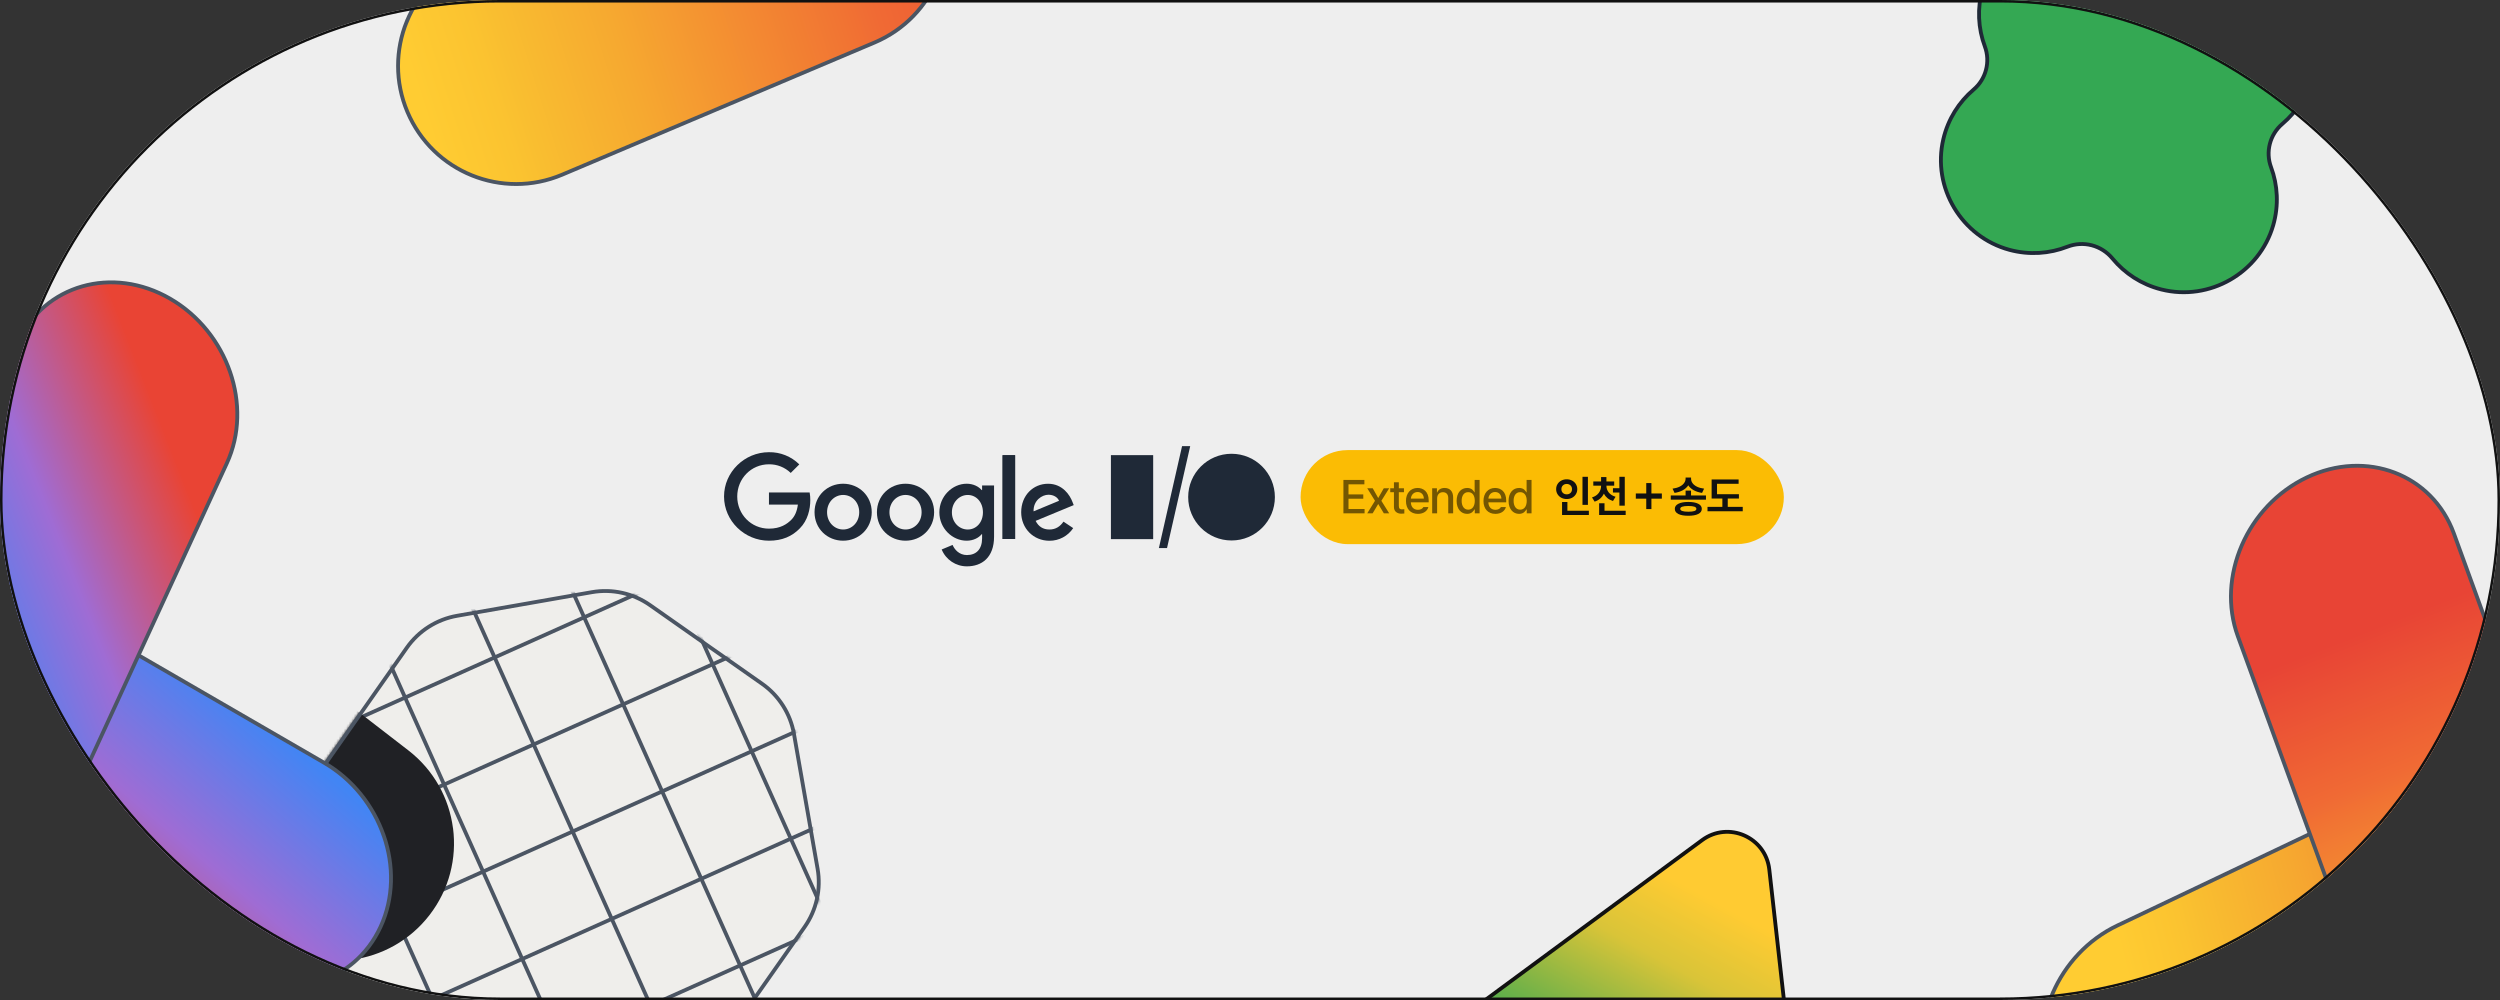 <svg width="1000" height="400" viewBox="0 0 1000 400" fill="none" xmlns="http://www.w3.org/2000/svg">
<rect x="0" y="0" width="1000" height="400" fill="#333333" stroke="none"/>
<g clip-path="url(#clip0_35_6071)">
<rect width="1000" height="400" rx="200" fill="#EEEEEE"/>
<path d="M289.616 198.588C289.616 188.827 297.803 180.878 307.581 180.878C312.119 180.803 316.496 182.562 319.722 185.757L316.292 189.173C313.958 186.92 310.828 185.678 307.583 185.718C300.463 185.718 294.895 191.454 294.895 198.591C294.895 205.728 300.453 211.459 307.583 211.459C312.203 211.459 314.833 209.604 316.519 207.917C317.902 206.535 318.805 204.544 319.153 201.844H307.583V196.993H323.858C324.042 197.994 324.129 199.012 324.117 200.029C324.117 203.655 323.125 208.146 319.93 211.346C316.814 214.572 312.842 216.282 307.586 216.282C297.803 216.278 289.616 208.35 289.616 198.588Z" fill="#1F2937"/>
<path d="M337.255 211.8C333.803 211.8 330.825 208.948 330.825 204.89C330.825 200.831 333.803 197.98 337.255 197.98C340.708 197.98 343.686 200.787 343.686 204.89C343.686 208.993 340.708 211.802 337.255 211.802M337.255 193.491C330.953 193.491 325.816 198.286 325.816 204.892C325.816 211.498 330.951 216.28 337.255 216.28C343.56 216.28 348.694 211.442 348.694 204.878C348.694 198.314 343.557 193.491 337.255 193.491Z" fill="#1F2937"/>
<path d="M362.209 211.8C358.757 211.8 355.779 208.948 355.779 204.89C355.779 200.831 358.757 197.98 362.209 197.98C365.662 197.98 368.64 200.787 368.64 204.89C368.64 208.993 365.662 211.802 362.209 211.802M362.209 193.491C355.907 193.491 350.771 198.286 350.771 204.892C350.771 211.498 355.907 216.28 362.209 216.28C368.511 216.28 373.648 211.442 373.648 204.878C373.648 198.314 368.514 193.491 362.209 193.491Z" fill="#1F2937"/>
<path d="M406.046 182.088H401.038V215.603H406.046V182.088Z" fill="#1F2937"/>
<path d="M406.046 182.088H401.038V215.603H406.046V182.088Z" fill="#1F2937"/>
<path d="M419.385 197.895C421.371 197.895 423.053 198.887 423.615 200.313L413.427 204.545C413.296 200.138 416.836 197.895 419.383 197.895H419.385ZM419.774 211.804C417.229 211.804 415.413 210.637 414.251 208.349L429.489 202.042L428.976 200.756C428.027 198.208 425.135 193.502 419.222 193.502C413.308 193.502 408.475 198.124 408.475 204.903C408.475 211.294 413.31 216.305 419.785 216.305C423.601 216.323 427.168 214.421 429.28 211.245L425.395 208.653C424.09 210.543 422.319 211.804 419.774 211.804Z" fill="#1F2937"/>
<path d="M387.105 211.806C383.653 211.806 380.759 208.91 380.759 204.94C380.759 200.971 383.653 197.986 387.105 197.986C390.558 197.986 393.176 200.921 393.176 204.94C393.176 208.959 390.509 211.806 387.098 211.806H387.105ZM392.837 194.182V196.035H392.663C391.541 194.685 389.381 193.487 386.666 193.487C380.967 193.487 375.744 198.498 375.744 204.933C375.744 211.369 380.967 216.281 386.666 216.281C389.384 216.281 391.541 215.074 392.663 213.689H392.837V215.329C392.837 219.692 390.507 222.024 386.766 222.024C383.702 222.024 381.802 219.82 381.033 217.975L376.672 219.79C378.352 223.895 382.357 226.564 386.79 226.539C392.661 226.539 397.625 223.083 397.625 214.662V194.184H392.837V194.182Z" fill="#1F2937"/>
<path d="M461.268 182.043H444.367V215.658H461.268V182.043Z" fill="#1F2937"/>
<path d="M492.614 216.19C502.191 216.19 509.955 208.427 509.955 198.85C509.955 189.273 502.191 181.509 492.614 181.509C483.037 181.509 475.273 189.273 475.273 198.85C475.273 208.427 483.037 216.19 492.614 216.19Z" fill="#1F2937"/>
<path d="M466.809 219.237H463.55L472.823 178.462H476.082L466.809 219.237Z" fill="#1F2937"/>
<rect x="520.23" y="180.038" width="193.308" height="37.615" rx="18.808" fill="#FBBC04"/>
<path d="M537.367 205.346V191.967H545.757V193.722H539.4V197.77H545.313V199.507H539.4V203.591H545.831V205.346H537.367ZM549.088 195.312L551.287 199.211L553.505 195.312H555.667L552.544 200.32L555.685 205.346H553.542L551.287 201.595L549.051 205.346H546.889L549.994 200.32L546.908 195.312H549.088ZM561.586 195.312V196.882H559.534V202.389C559.544 203.526 560.098 203.729 560.736 203.738C561.022 203.738 561.456 203.711 561.733 203.683V205.402C561.465 205.439 561.04 205.475 560.495 205.475C558.952 205.475 557.557 204.625 557.576 202.796V196.882H556.097V195.312H557.576V192.909H559.534V195.312H561.586ZM567.153 205.549C564.196 205.549 562.376 203.507 562.385 200.394C562.376 197.308 564.224 195.182 567.024 195.182C569.306 195.182 571.477 196.596 571.477 200.227V200.93H564.344C564.4 202.842 565.527 203.923 567.172 203.923C568.29 203.923 569.02 203.443 569.352 202.833H571.348C570.904 204.459 569.361 205.549 567.153 205.549ZM564.353 199.451H569.537C569.537 197.927 568.548 196.799 567.042 196.809C565.462 196.799 564.437 198.037 564.353 199.451ZM574.846 199.396V205.346H572.868V195.312H574.772V196.956H574.883C575.354 195.875 576.343 195.182 577.839 195.182C579.9 195.182 581.267 196.485 581.258 198.971V205.346H579.299V199.211C579.29 197.751 578.505 196.882 577.174 196.882C575.816 196.882 574.846 197.797 574.846 199.396ZM586.844 205.549C584.423 205.54 582.649 203.591 582.649 200.357C582.649 197.086 584.451 195.182 586.863 195.182C588.729 195.182 589.404 196.31 589.764 196.938H589.856V191.967H591.834V205.346H589.912V203.775H589.764C589.394 204.431 588.674 205.54 586.844 205.549ZM584.664 200.32C584.654 202.334 585.56 203.859 587.288 203.868C588.969 203.859 589.912 202.426 589.912 200.32C589.912 198.231 588.988 196.855 587.288 196.864C585.541 196.855 584.654 198.342 584.664 200.32ZM598.159 205.549C595.202 205.549 593.382 203.507 593.391 200.394C593.382 197.308 595.23 195.182 598.03 195.182C600.312 195.182 602.483 196.596 602.483 200.227V200.93H595.35C595.405 202.842 596.533 203.923 598.177 203.923C599.295 203.923 600.025 203.443 600.358 202.833H602.354C601.91 204.459 600.367 205.549 598.159 205.549ZM595.359 199.451H600.543C600.543 197.927 599.554 196.799 598.048 196.809C596.468 196.799 595.442 198.037 595.359 199.451ZM607.626 205.549C605.205 205.54 603.431 203.591 603.431 200.357C603.431 197.086 605.232 195.182 607.644 195.182C609.51 195.182 610.185 196.31 610.545 196.938H610.638V191.967H612.615V205.346H610.693V203.775H610.545C610.176 204.431 609.455 205.54 607.626 205.549ZM605.445 200.32C605.436 202.334 606.341 203.859 608.069 203.868C609.751 203.859 610.693 202.426 610.693 200.32C610.693 198.231 609.769 196.855 608.069 196.864C606.323 196.855 605.436 198.342 605.445 200.32Z" fill="black" fill-opacity="0.54"/>
<path d="M635.165 190.73V201.943H632.992V190.73H635.165ZM622.457 195.667C622.457 194.914 622.642 194.236 623.013 193.633C623.384 193.03 623.894 192.561 624.543 192.225C625.192 191.889 625.905 191.721 626.681 191.721C627.469 191.721 628.182 191.889 628.82 192.225C629.469 192.561 629.979 193.03 630.349 193.633C630.72 194.236 630.906 194.914 630.906 195.667C630.906 196.409 630.72 197.081 630.349 197.684C629.979 198.286 629.469 198.762 628.82 199.109C628.182 199.445 627.469 199.613 626.681 199.613C625.905 199.613 625.192 199.445 624.543 199.109C623.894 198.762 623.384 198.286 623.013 197.684C622.642 197.081 622.457 196.409 622.457 195.667ZM624.56 195.667C624.56 196.293 624.763 196.797 625.169 197.18C625.574 197.55 626.079 197.736 626.681 197.736C627.296 197.736 627.8 197.55 628.194 197.18C628.599 196.797 628.802 196.293 628.802 195.667C628.802 195.03 628.599 194.525 628.194 194.155C627.8 193.772 627.296 193.581 626.681 193.581C626.079 193.581 625.574 193.772 625.169 194.155C624.763 194.525 624.56 195.03 624.56 195.667ZM624.821 200.813H626.959V204.29H635.547V206.011H624.821V200.813ZM640.433 192.59V190.834H642.571V192.59H645.683V194.259H642.571V194.363C642.571 195.314 642.878 196.189 643.493 196.988C644.118 197.776 645.028 198.35 646.222 198.709L645.196 200.396C644.35 200.141 643.62 199.764 643.006 199.266C642.392 198.756 641.905 198.153 641.546 197.458C641.186 198.211 640.694 198.866 640.068 199.422C639.454 199.967 638.712 200.378 637.843 200.656L636.8 198.97C637.993 198.599 638.897 197.997 639.512 197.162C640.126 196.316 640.433 195.383 640.433 194.363V194.259H637.321V192.59H640.433ZM639.651 201.3H641.806V204.29H650.273V206.011H639.651V201.3ZM645.179 195.267H647.752V190.73H649.908V202.256H647.752V197.023H645.179V195.267Z" fill="#111111"/>
<path d="M660.567 197.388H664.739V199.474H660.567V203.629H658.498V199.474H654.326V197.388H658.498V193.216H660.567V197.388Z" fill="#111111"/>
<path d="M676.409 196.241V198.188H682.39V199.874H668.308V198.188H674.236V196.241H676.409ZM669.021 195.458C670.122 195.319 671.066 195.053 671.854 194.659C672.643 194.265 673.234 193.79 673.628 193.233C674.033 192.677 674.236 192.097 674.236 191.495V191.008H676.427V191.495C676.427 192.121 676.624 192.712 677.018 193.268C677.412 193.813 678.003 194.282 678.791 194.676C679.579 195.059 680.529 195.319 681.642 195.458L680.825 197.162C679.538 196.965 678.42 196.606 677.47 196.084C676.531 195.551 675.812 194.896 675.314 194.12C674.816 194.896 674.091 195.551 673.141 196.084C672.202 196.606 671.095 196.965 669.82 197.162L669.021 195.458ZM669.925 203.542C669.925 202.661 670.4 201.983 671.35 201.508C672.301 201.022 673.622 200.778 675.314 200.778C677.018 200.778 678.345 201.022 679.295 201.508C680.245 201.983 680.721 202.661 680.721 203.542C680.721 204.435 680.245 205.118 679.295 205.594C678.345 206.069 677.018 206.306 675.314 206.306C673.61 206.306 672.283 206.069 671.333 205.594C670.394 205.118 669.925 204.435 669.925 203.542ZM672.098 203.542C672.098 204.307 673.17 204.69 675.314 204.69C676.403 204.69 677.215 204.597 677.748 204.412C678.281 204.226 678.548 203.936 678.548 203.542C678.548 203.148 678.281 202.858 677.748 202.673C677.215 202.488 676.403 202.395 675.314 202.395C673.17 202.395 672.098 202.777 672.098 203.542ZM695.446 191.79V193.529H686.806V197.684H695.567V199.405H691.1V202.743H697.097V204.516H682.998V202.743H688.944V199.405H684.65V191.79H695.446Z" fill="#111111"/>
<path d="M898.56 -14.499C890.6 -16.656 882.555 -16.047 875.442 -13.259C869.016 -10.767 861.766 -12.638 857.372 -17.97C852.508 -23.881 845.802 -28.349 837.786 -30.353C818.525 -35.207 798.561 -23.738 793.071 -4.633C790.785 3.314 791.269 11.402 793.933 18.557C796.217 24.69 794.421 31.624 789.428 35.842C783.603 40.803 779.22 47.605 777.333 55.668C772.788 75.005 784.603 94.751 803.8 99.943C811.747 102.078 819.791 101.469 826.917 98.703C833.33 96.189 840.594 98.082 844.988 103.413C849.839 109.303 856.544 113.771 864.538 115.787C883.822 120.629 903.785 109.16 909.289 90.076C911.562 82.107 911.09 74.041 908.413 66.865C906.143 60.754 907.938 53.819 912.918 49.58C918.757 44.64 923.139 37.839 925.027 29.775C929.558 10.416 917.744 -9.33 898.56 -14.499Z" fill="#34A853" stroke="#1F2937" stroke-width="1.538" stroke-miterlimit="10"/>
<path d="M821.081 397.236C816.108 408.7 815.184 421.717 819.505 433.567C828.13 457.241 854.418 467.27 878.212 455.947L1002.03 397.029C1025.83 385.705 1038.14 357.325 1029.51 333.65C1020.89 309.976 994.601 299.946 970.808 311.27L846.988 370.187C835.085 375.847 826.067 385.777 821.094 397.241L821.081 397.236Z" fill="url(#paint0_linear_35_6071)" stroke="#4B5563" stroke-width="1.538" stroke-miterlimit="10"/>
<path d="M963.853 402.395C974.5 406.456 987.057 406.133 998.999 400.446C1022.86 389.095 1035.2 360.645 1026.56 336.913L981.561 213.414C972.912 189.681 946.554 179.628 922.696 190.979C898.838 202.33 886.491 230.78 895.139 254.512L940.134 378.012C944.455 389.885 953.212 398.321 963.859 402.382L963.853 402.395Z" fill="url(#paint1_linear_35_6071)" stroke="#4B5563" stroke-width="1.538" stroke-miterlimit="10"/>
<mask id="mask0_35_6071" style="mask-type:alpha" maskUnits="userSpaceOnUse" x="124" y="235" width="205" height="205">
<path d="M236.604 236.112C244.944 234.65 253.522 236.562 260.453 241.425L305.243 272.857C312.173 277.72 316.887 285.137 318.349 293.477L327.795 347.374C329.256 355.713 327.345 364.291 322.482 371.222L291.05 416.012C286.187 422.942 278.769 427.657 270.43 429.118L216.533 438.564C208.194 440.026 199.615 438.114 192.685 433.251L147.895 401.819C140.965 396.956 136.25 389.539 134.788 381.199L125.343 327.302C123.881 318.963 125.792 310.384 130.656 303.454L162.087 258.664C166.951 251.734 174.368 247.019 182.707 245.558L236.604 236.112Z" fill="black"/>
</mask>
<g mask="url(#mask0_35_6071)">
<path d="M-79.18 201.543L328.602 27.086L567.991 531.654L159.365 706.471L-79.18 201.543Z" fill="#EFEEEB" stroke="#4B5563" stroke-width="1.538" stroke-linejoin="round"/>
<path d="M281.814 642.623L63.439 155.18" stroke="#4B5563" stroke-width="1.538" stroke-linejoin="round"/>
<path d="M246.004 658.666L27.63 171.224" stroke="#4B5563" stroke-width="1.538" stroke-linejoin="round"/>
<path d="M210.195 674.71L-8.179 187.267" stroke="#4B5563" stroke-width="1.538" stroke-linejoin="round"/>
<path d="M174.386 690.753L-43.989 203.31" stroke="#4B5563" stroke-width="1.538" stroke-linejoin="round"/>
<path d="M365.871 61.524L-63.628 253.963" stroke="#4B5563" stroke-width="1.538" stroke-linejoin="round"/>
<path d="M425.16 578.411L206.782 90.957" stroke="#4B5563" stroke-width="1.538" stroke-linejoin="round"/>
<path d="M389.351 594.454L170.973 107" stroke="#4B5563" stroke-width="1.538" stroke-linejoin="round"/>
<path d="M353.539 610.49L135.164 123.044" stroke="#4B5563" stroke-width="1.538" stroke-linejoin="round"/>
<path d="M317.72 626.536L99.354 139.087" stroke="#4B5563" stroke-width="1.538" stroke-linejoin="round"/>
<path d="M532.901 530.139L314.523 42.688" stroke="#4B5563" stroke-width="1.538" stroke-linejoin="round"/>
<path d="M496.984 546.231L278.606 58.78" stroke="#4B5563" stroke-width="1.538" stroke-linejoin="round"/>
<path d="M461.068 562.322L242.698 74.868" stroke="#4B5563" stroke-width="1.538" stroke-linejoin="round"/>
<path d="M381.747 96.981L-47.744 289.416" stroke="#4B5563" stroke-width="1.538" stroke-linejoin="round"/>
<path d="M397.342 131.79L-32.148 324.225" stroke="#4B5563" stroke-width="1.538" stroke-linejoin="round"/>
<path d="M412.942 166.605L-16.553 359.032" stroke="#4B5563" stroke-width="1.538" stroke-linejoin="round"/>
<path d="M428.537 201.414L-0.954 393.849" stroke="#4B5563" stroke-width="1.538" stroke-linejoin="round"/>
<path d="M444.138 236.231L14.642 428.658" stroke="#4B5563" stroke-width="1.538" stroke-linejoin="round"/>
<path d="M459.887 271.139L30.391 463.566" stroke="#4B5563" stroke-width="1.538" stroke-linejoin="round"/>
<path d="M475.328 305.847L45.837 498.282" stroke="#4B5563" stroke-width="1.538" stroke-linejoin="round"/>
<path d="M490.928 340.664L61.432 533.091" stroke="#4B5563" stroke-width="1.538" stroke-linejoin="round"/>
<path d="M506.523 375.472L77.032 567.907" stroke="#4B5563" stroke-width="1.538" stroke-linejoin="round"/>
<path d="M181.215 331.314C182.753 343.236 179.742 355.751 171.802 366.029C155.948 386.564 126.435 390.374 105.899 374.519L-0.968 292.024C-21.504 276.169 -25.313 246.657 -9.459 226.121C6.396 205.585 35.908 201.776 56.444 217.63L163.312 300.126C173.587 308.052 179.662 319.396 181.201 331.317L181.215 331.314Z" fill="#202125"/>
</g>
<path d="M236.738 236.87C244.876 235.443 253.248 237.308 260.011 242.055L304.801 273.486C311.565 278.232 316.165 285.471 317.592 293.609L327.038 347.506C328.464 355.645 326.599 364.017 321.853 370.78L290.421 415.57C285.675 422.333 278.436 426.934 270.298 428.36L216.401 437.806C208.262 439.233 199.891 437.368 193.127 432.621L148.337 401.19C141.574 396.443 136.973 389.205 135.547 381.066L126.101 327.17C124.675 319.031 126.54 310.659 131.286 303.896L162.717 259.106C167.464 252.343 174.702 247.742 182.841 246.315L236.738 236.87Z" stroke="#4B5563" stroke-width="1.538"/>
<path d="M153.513 334.29C157.608 346.159 157.512 359.232 152.237 370.691C141.706 393.588 114.499 401.355 91.479 388.021L-28.313 318.639C-51.333 305.305 -61.474 275.923 -50.943 253.027C-40.412 230.13 -13.205 222.362 9.815 235.697L129.607 305.078C141.124 311.744 149.404 322.426 153.5 334.294L153.513 334.29Z" fill="url(#paint2_linear_35_6071)" stroke="#4B5563" stroke-width="1.538" stroke-miterlimit="10"/>
<path d="M10.037 327.04C-0.985 330.185 -13.581 328.791 -25.136 322.095C-48.223 308.726 -58.393 279.268 -47.831 256.313L7.121 136.854C17.683 113.898 44.969 106.11 68.056 119.479C91.142 132.848 101.312 162.306 90.751 185.261L35.798 304.72C30.52 316.205 21.054 323.881 10.032 327.026L10.037 327.04Z" fill="url(#paint3_linear_35_6071)" stroke="#4B5563" stroke-width="1.538" stroke-miterlimit="10"/>
<path d="M162.698 8.625C158.155 19.82 157.882 32.755 162.973 44.775C173.136 68.789 200.85 80.036 224.864 69.874L349.832 17.001C373.847 6.838 385.094 -20.876 374.932 -44.89C364.769 -68.905 337.055 -80.151 313.041 -69.989L188.073 -17.116C176.059 -12.038 167.253 -2.564 162.711 8.631L162.698 8.625Z" fill="url(#paint4_linear_35_6071)" stroke="#4B5563" stroke-width="1.538" stroke-miterlimit="10"/>
<path d="M680.853 336.052C691.338 328.321 706.261 334.839 707.714 347.785L720.761 464.023C722.215 476.969 709.108 486.633 697.17 481.418L589.982 434.599C578.043 429.384 576.227 413.202 586.712 405.47L680.853 336.052Z" fill="url(#paint5_linear_35_6071)" stroke="#111111" stroke-width="1.538"/>
</g>
<rect x="0.5" y="0.5" width="999" height="399" rx="199.5" stroke="#111111"/>
<defs>
<linearGradient id="paint0_linear_35_6071" x1="731.718" y1="453.801" x2="1153.85" y2="347.164" gradientUnits="userSpaceOnUse">
<stop stop-color="#FFCC32"/>
<stop offset="0.3" stop-color="#FFCC32"/>
<stop offset="0.36" stop-color="#FBC330"/>
<stop offset="0.38" stop-color="#F9BE30"/>
<stop offset="0.47" stop-color="#F6A930"/>
<stop offset="0.65" stop-color="#F17433"/>
<stop offset="0.68" stop-color="#F06A34"/>
<stop offset="0.86" stop-color="#E84435"/>
</linearGradient>
<linearGradient id="paint1_linear_35_6071" x1="1022.92" y1="515.304" x2="906.664" y2="220.457" gradientUnits="userSpaceOnUse">
<stop stop-color="#FFCC32"/>
<stop offset="0.3" stop-color="#FFCC32"/>
<stop offset="0.36" stop-color="#FBC330"/>
<stop offset="0.38" stop-color="#F9BE30"/>
<stop offset="0.47" stop-color="#F6A930"/>
<stop offset="0.65" stop-color="#F17433"/>
<stop offset="0.68" stop-color="#F06A34"/>
<stop offset="0.86" stop-color="#E84435"/>
</linearGradient>
<linearGradient id="paint2_linear_35_6071" x1="79.707" y1="195.041" x2="-60.192" y2="358.826" gradientUnits="userSpaceOnUse">
<stop stop-color="#4285F4"/>
<stop offset="0.25" stop-color="#4285F4"/>
<stop offset="0.52" stop-color="#9F6CD4"/>
<stop offset="0.82" stop-color="#E94434"/>
<stop offset="1" stop-color="#E94434"/>
</linearGradient>
<linearGradient id="paint3_linear_35_6071" x1="-65.749" y1="250.429" x2="105.596" y2="183.307" gradientUnits="userSpaceOnUse">
<stop stop-color="#4285F4"/>
<stop offset="0.25" stop-color="#4285F4"/>
<stop offset="0.52" stop-color="#9F6CD4"/>
<stop offset="0.82" stop-color="#E94434"/>
<stop offset="1" stop-color="#E94434"/>
</linearGradient>
<linearGradient id="paint4_linear_35_6071" x1="490.717" y1="-69.007" x2="26.731" y2="78.654" gradientUnits="userSpaceOnUse">
<stop offset="0.14" stop-color="#E84435"/>
<stop offset="0.32" stop-color="#F06A34"/>
<stop offset="0.35" stop-color="#F17433"/>
<stop offset="0.53" stop-color="#F6A930"/>
<stop offset="0.62" stop-color="#F9BE30"/>
<stop offset="0.64" stop-color="#FBC330"/>
<stop offset="0.7" stop-color="#FFCC32"/>
<stop offset="1" stop-color="#FFCC32"/>
</linearGradient>
<linearGradient id="paint5_linear_35_6071" x1="685.959" y1="360.613" x2="642.05" y2="440.579" gradientUnits="userSpaceOnUse">
<stop stop-color="#FFCB32"/>
<stop offset="0.337" stop-color="#D9C438"/>
<stop offset="1" stop-color="#34A751"/>
</linearGradient>
<clipPath id="clip0_35_6071">
<rect width="1000" height="400" rx="200" fill="white"/>
</clipPath>
</defs>
</svg>
